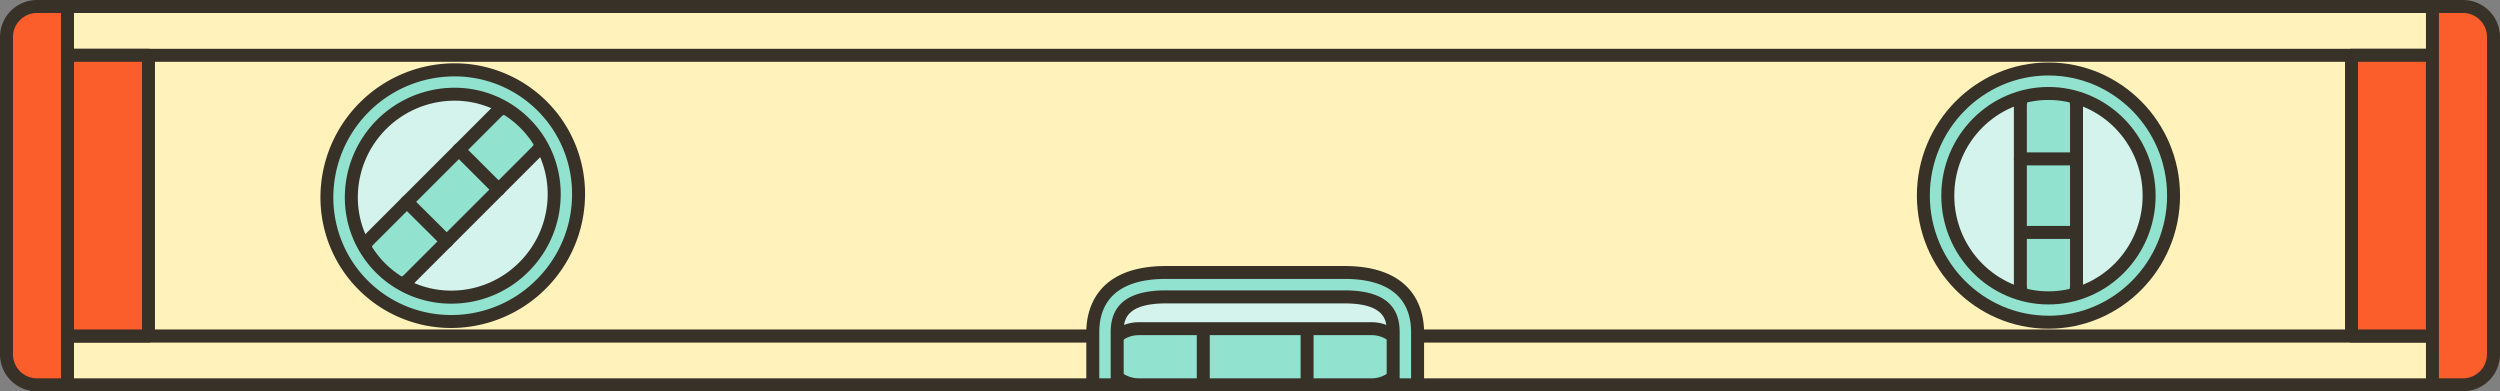 <svg xmlns="http://www.w3.org/2000/svg" width="1080" height="169.04" viewBox="0 0 1080 169.04"><rect x="0" y="0" width="1080" height="169.04" fill="#808080" stroke="none"/><g id="Layer_2" data-name="Layer 2"><g id="tool03_102249980"><g id="tool03_102249980-2" data-name="tool03_102249980"><path d="M580.76 123h-77c-14.56.0-26.37 4.81-26.37 20.49v22.76H607.13V143.48C607.13 127.8 595.32 123 580.76 123z" fill="#d3f3ec"/><path d="M580.76 120.19H503.71c-24.1.0-29.16 12.67-29.16 23.29v22.76a2.8 2.8.0 0 0 2.8 2.8H607.13a2.8 2.8.0 0 0 2.8-2.8V143.48C609.93 132.86 604.87 120.19 580.76 120.19zm23.56 43.25H480.15v-20c0-11.9 7.71-17.68 23.56-17.68h77.05c15.86.0 23.56 5.78 23.56 17.68z" fill="#383127"/><path d="M592.49 142H492c-7.52.0-13.67 5.46-13.67 12.13s6.15 12.13 13.67 12.13h100.5c7.52.0 13.67-5.46 13.67-12.13S6e2 142 592.49 142z" fill="#92e2d0"/><path d="M592.49 139.18H492c-9.09.0-16.48 6.7-16.48 14.93S482.9 169 492 169h100.5c9.09.0 16.48-6.7 16.48-14.93S601.58 139.18 592.49 139.18zm0 24.26H492c-6 0-10.87-4.19-10.87-9.33s4.87-9.33 10.87-9.33h100.5c6 0 10.87 4.18 10.87 9.33S598.49 163.44 592.49 163.44z" fill="#383127"/><path d="M884.94 35.1c-26.94.0-48.77 22.13-48.77 49.42s21.83 49.42 48.77 49.42 48.76-22.13 48.76-49.42S911.87 35.1 884.94 35.1z" fill="#d3f3ec"/><path d="M884.93 32.3c-28.43.0-51.56 23.42-51.56 52.22s23.13 52.22 51.56 52.22 51.58-23.43 51.58-52.22S913.37 32.3 884.93 32.3zm0 98.83c-25.34.0-46-20.91-46-46.61s20.62-46.61 46-46.61 46 20.91 46 46.61S910.27 131.13 884.93 131.13z" fill="#383127"/><path d="M195.6 35.1c-26.94.0-48.77 22.13-48.77 49.42s21.83 49.42 48.77 49.42 48.77-22.13 48.77-49.42S222.53 35.1 195.6 35.1z" fill="#d3f3ec"/><path d="M195.6 32.3C167.16 32.3 144 55.72 144 84.52s23.13 52.22 51.57 52.22 51.57-23.43 51.57-52.22S224 32.3 195.6 32.3zm0 98.83c-25.34.0-46-20.91-46-46.61s20.62-46.61 46-46.61 46 20.91 46 46.61S221 131.13 195.6 131.13z" fill="#383127"/><path d="M1051 2.8H33.48a2.64 2.64.0 0 0-2.64 2.64V163.6a2.64 2.64.0 0 0 2.64 2.64H476l7.9-39.71H603.17s2.73 37.94 2.64 39.71H1051a2.64 2.64.0 0 0 2.64-2.64V5.44A2.64 2.64.0 0 0 1051 2.8zM195.6 131a46.46 46.46.0 1 1 46.13-46.46A46.3 46.3.0 0 1 195.6 131zm689.34 3c-26.94.0-48.77-22.13-48.77-49.42S858 35.1 884.94 35.1 933.7 57.23 933.7 84.52 911.87 133.94 884.94 133.94z" fill="#fff3bb"/><path d="M884.93 136.74c28.44.0 51.58-23.43 51.58-52.22S913.37 32.3 884.93 32.3s-51.56 23.42-51.56 52.22S856.5 136.74 884.93 136.74zm0-98.83c25.34.0 46 20.91 46 46.61s-20.63 46.61-46 46.61-46-20.91-46-46.61S859.59 37.91 884.93 37.91z" fill="#383127"/><path d="M195.6 133.78a49.26 49.26.0 1 0-48.94-49.26A49.15 49.15.0 0 0 195.6 133.78zm0-92.92a43.66 43.66.0 1 1-43.34 43.66A43.55 43.55.0 0 1 195.6 40.86z" fill="#383127"/><path d="M1051 0H33.47A5.44 5.44.0 0 0 28 5.44V163.61A5.43 5.43.0 0 0 33.47 169H476a2.8 2.8.0 0 0 2.74-2.25l7.46-37.46H600.57c1 14.8 2.46 35.16 2.43 36.76a2.8 2.8.0 0 0 2.8 2.95H1051a5.44 5.44.0 0 0 5.44-5.43V5.44A5.45 5.45.0 0 0 1051 0zm-.17 163.44H608.48c-.43-8-2-29.66-2.51-37.11a2.8 2.8.0 0 0-2.8-2.6H483.94a2.81 2.81.0 0 0-2.75 2.25l-7.45 37.46-440.1.17-.17-158 1017.36-.17z" fill="#383127"/><path d="M610.77 165.89c0 .19.53.35 1.19.35h440.5c.65.0 1.18-.16 1.18-.35V145.15H610.77z" fill="#fff3bb"/><path d="M1053.64 142.34H610.77a2.81 2.81.0 0 0-2.8 2.81v20.74c0 1.18.84 3.15 4 3.15h440.5c3.14.0 4-2 4-3.15V145.15A2.81 2.81.0 0 0 1053.64 142.34zm-2.81 21.1H613.58V148h437.25z" fill="#383127"/><path d="M26.36 165.89c0 .19.51.35 1.14.35H480.16c.64.0 1.15-.16 1.15-.35V145.15H26.36z" fill="#fff3bb"/><path d="M481.31 142.34H26.36a2.8 2.8.0 0 0-2.8 2.81v20.74c0 1.18.83 3.15 4 3.15h452.6c3.12.0 4-2 4-3.15V145.15A2.81 2.81.0 0 0 481.31 142.34zm-2.8 21.1H29.17V148H478.51z" fill="#383127"/><path d="M26.36 23.54c0 .2 1.19.35 2.65.35H1051c1.47.0 2.65-.15 2.65-.35V2.8H26.36z" fill="#fff3bb"/><path d="M1053.64.0H26.36a2.8 2.8.0 0 0-2.8 2.8V23.54c0 3.15 3.68 3.15 5.45 3.15H1051c1.77.0 5.45.0 5.45-3.15V2.8A2.8 2.8.0 0 0 1053.64.0zm-2.81 21.09H29.17V5.61H1050.83z" fill="#383127"/><path d="M1015.86 23.89h37.78v121.26H1015.86z" fill="#fc5e2b"/><path d="M1053.64 21.09h-37.78a2.8 2.8.0 0 0-2.81 2.8V145.15a2.8 2.8.0 0 0 2.81 2.8h37.78a2.8 2.8.0 0 0 2.8-2.8V23.89A2.8 2.8.0 0 0 1053.64 21.09zm-2.81 121.25h-32.17V26.69h32.17z" fill="#383127"/><path d="M26.36 23.89h37.78v121.26H26.36z" fill="#fc5e2b"/><path d="M64.15 21.09H26.36a2.8 2.8.0 0 0-2.8 2.8V145.15a2.8 2.8.0 0 0 2.8 2.8H64.15a2.8 2.8.0 0 0 2.8-2.8V23.89A2.8 2.8.0 0 0 64.15 21.09zm-2.8 121.25H29.17V26.69H61.35z" fill="#383127"/><path d="M1064 2.8h-13.18V166.24H1064a13.18 13.18.0 0 0 13.18-13.18V16A13.18 13.18.0 0 0 1064 2.8z" fill="#fc5e2b"/><path d="M1064 0h-13.19a2.8 2.8.0 0 0-2.8 2.8V166.24a2.8 2.8.0 0 0 2.8 2.8H1064a16 16 0 0 0 16-16V16a16 16 0 0 0-16-16zm10.37 153.06A10.39 10.39.0 0 1 1064 163.44h-10.38V5.61H1064A10.38 10.38.0 0 1 1074.39 16z" fill="#383127"/><path d="M2.8 16V153.06A13.19 13.19.0 0 0 16 166.24H29.17V2.8H16A13.19 13.19.0 0 0 2.8 16z" fill="#fc5e2b"/><path d="M29.17.0H16A16 16 0 0 0 0 16V153.06a16 16 0 0 0 16 16H29.17a2.8 2.8.0 0 0 2.8-2.8V2.8A2.8 2.8.0 0 0 29.17.0zM26.36 163.44H16A10.39 10.39.0 0 1 5.61 153.06V16A10.38 10.38.0 0 1 16 5.61H26.36z" fill="#383127"/><path d="M580.76 117.72h-77c-27.53.0-31.64 16.14-31.64 25.76v22.76h10.55V143.48c0-7.08 2.39-15.22 21.09-15.22h77c18.7.0 21.09 8.14 21.09 15.22v22.76H612.4V143.48C612.4 133.86 608.29 117.72 580.76 117.72z" fill="#92e2d0"/><path d="M580.76 114.92H503.71c-31.08.0-34.43 20-34.43 28.56v22.76a2.8 2.8.0 0 0 2.8 2.8h10.55a2.8 2.8.0 0 0 2.8-2.8V143.48c0-4.34.0-12.41 18.28-12.41h77.05c18.29.0 18.29 8.07 18.29 12.41v22.76a2.8 2.8.0 0 0 2.8 2.8h10.54a2.8 2.8.0 0 0 2.81-2.8V143.48C615.2 134.89 611.85 114.92 580.76 114.92zm28.83 48.52h-4.94v-20c0-12.12-7.81-18-23.89-18H503.71c-16.07.0-23.89 5.9-23.89 18v20h-4.93v-20c0-10.47 5-22.95 28.82-22.95h77.05c23.83.0 28.83 12.48 28.83 22.95z" fill="#383127"/><path d="M884.94 35.1c-6.68.0-12.14 4.76-12.14 10.58v77.68c0 5.82 5.46 10.58 12.14 10.58s12.12-4.76 12.12-10.58V45.68C897.06 39.86 891.61 35.1 884.94 35.1z" fill="#92e2d0"/><path d="M884.93 32.3c-8.23.0-14.93 6-14.93 13.37v77.7c0 7.37 6.7 13.37 14.93 13.37s14.93-6 14.93-13.37V45.67C899.86 38.3 893.16 32.3 884.93 32.3zm9.33 91.07c0 4.28-4.18 7.76-9.33 7.76s-9.33-3.48-9.33-7.76V45.67c0-4.28 4.18-7.76 9.33-7.76s9.33 3.48 9.33 7.76z" fill="#383127"/><path d="M214.47 48.48l-54.93 54.93c-4.11 4.11-3.62 11.34 1.1 16s11.94 5.22 16.06 1.1l54.93-54.93c4.11-4.11 3.61-11.33-1.1-16S218.59 44.36 214.47 48.48z" fill="#92e2d0"/><path d="M212.49 46.5l-54.93 54.93a12.63 12.63.0 0 0-3.58 10 16.12 16.12.0 0 0 15.7 14.75 12.63 12.63.0 0 0 9-3.6l54.93-54.94a12.63 12.63.0 0 0 3.58-10 15.84 15.84.0 0 0-4.68-10C226.92 42 217.51 41.5 212.49 46.5zm17.16 17.15-54.94 54.93a7 7 0 0 1-5 2 10.1 10.1.0 0 1-7.05-3.07c-3.64-3.64-4.14-9.06-1.11-12.09l54.94-54.93a7 7 0 0 1 5-2 10.12 10.12.0 0 1 7 3.07C232.18 55.2 232.68 60.62 229.65 63.65z" fill="#383127"/><path d="M884.94 29.83c-29.8.0-54 24.53-54 54.69s24.24 54.69 54 54.69 54-24.53 54-54.69S914.73 29.83 884.94 29.83zm0 98.83c-24 0-43.5-19.8-43.5-44.14S861 40.38 884.94 40.38s43.49 19.8 43.49 44.14S908.92 128.66 884.94 128.66z" fill="#92e2d0"/><path d="M884.93 37.57c-25.52.0-46.29 21.06-46.29 46.95s20.77 47 46.29 47 46.3-21.07 46.3-46.95S910.46 37.57 884.93 37.57zm0 88.29c-22.43.0-40.68-18.54-40.68-41.34s18.25-41.34 40.68-41.34 40.69 18.54 40.69 41.34S907.37 125.86 884.93 125.86z" fill="#383127"/><path d="M884.93 27c-31.34.0-56.84 25.79-56.84 57.49S853.59 142 884.93 142s56.85-25.79 56.85-57.49S916.27 27 884.93 27zm0 109.38c-28.26.0-51.24-23.28-51.24-51.89s23-51.88 51.24-51.88 51.25 23.27 51.25 51.88S913.19 136.41 884.93 136.41z" fill="#383127"/><path d="M196.25 30.16a55.14 55.14.0 0 0-55 54.65A53.61 53.61.0 0 0 195 138.89a54.59 54.59.0 0 0 38.85-16.16c21.33-21.32 21.54-55.81.47-76.88A53.42 53.42.0 0 0 196.25 30.16zm30.1 85.12A44.16 44.16.0 0 1 195 128.34a43 43 0 0 1-43.18-43.46A44.63 44.63.0 0 1 196.25 40.7a42.94 42.94.0 0 1 30.56 12.6C243.77 70.27 243.57 98.06 226.35 115.28z" fill="#92e2d0"/><path d="M196.25 27.35A58 58 0 0 0 138.43 84.8a56.41 56.41.0 0 0 56.51 56.89 57.93 57.93.0 0 0 57.8-57.48 56.36 56.36.0 0 0-56.49-56.86zm35.57 93.4a51.81 51.81.0 0 1-36.88 15.33A50.77 50.77.0 0 1 144 84.83 52.34 52.34.0 0 1 196.25 33a50.72 50.72.0 0 1 50.88 51.22A51.86 51.86.0 0 1 231.82 120.75z" fill="#383127"/><path d="M196.25 37.9a47.41 47.41.0 0 0-47.28 47 45.84 45.84.0 0 0 46 46.28 46.94 46.94.0 0 0 33.39-13.88c18.31-18.31 18.52-47.88.46-65.94A45.69 45.69.0 0 0 196.25 37.9zm28.12 75.39a41.37 41.37.0 0 1-29.43 12.25A40.24 40.24.0 0 1 154.58 84.9a41.81 41.81.0 0 1 41.67-41.4 40.15 40.15.0 0 1 28.58 11.79C240.7 71.15 240.49 97.17 224.37 113.29z" fill="#383127"/><path d="M564.66 166.24V144.62z" fill="#92e2d0"/><path d="M564.66 141.81a2.81 2.81.0 0 0-2.8 2.81v21.62a2.8 2.8.0 1 0 5.6.0V144.62A2.81 2.81.0 0 0 564.66 141.81z" fill="#383127"/><path d="M519.82 166.24V144.62z" fill="#92e2d0"/><path d="M519.82 141.81a2.81 2.81.0 0 0-2.81 2.81v21.62a2.81 2.81.0 0 0 5.61.0V144.62A2.81 2.81.0 0 0 519.82 141.81z" fill="#383127"/><path d="M897.06 100.4H872.81z" fill="#92e2d0"/><path d="M897.06 97.6H872.8a2.81 2.81.0 0 0 0 5.61h24.26a2.81 2.81.0 0 0 0-5.61z" fill="#383127"/><path d="M897.06 68.64H872.81z" fill="#92e2d0"/><path d="M897.06 65.84H872.8a2.8 2.8.0 1 0 0 5.6h24.26a2.8 2.8.0 1 0 0-5.6z" fill="#383127"/><path d="M192.93 104.33 175.78 87.17z" fill="#92e2d0"/><path d="M177.76 85.19a2.8 2.8.0 0 0-4 4L191 106.31a2.8 2.8.0 1 0 4-4z" fill="#383127"/><path d="M215.39 81.87 198.24 64.71z" fill="#92e2d0"/><path d="M200.22 62.73a2.8 2.8.0 0 0-4 4l17.16 17.16a2.8 2.8.0 0 0 4-4z" fill="#383127"/></g></g></g></svg>